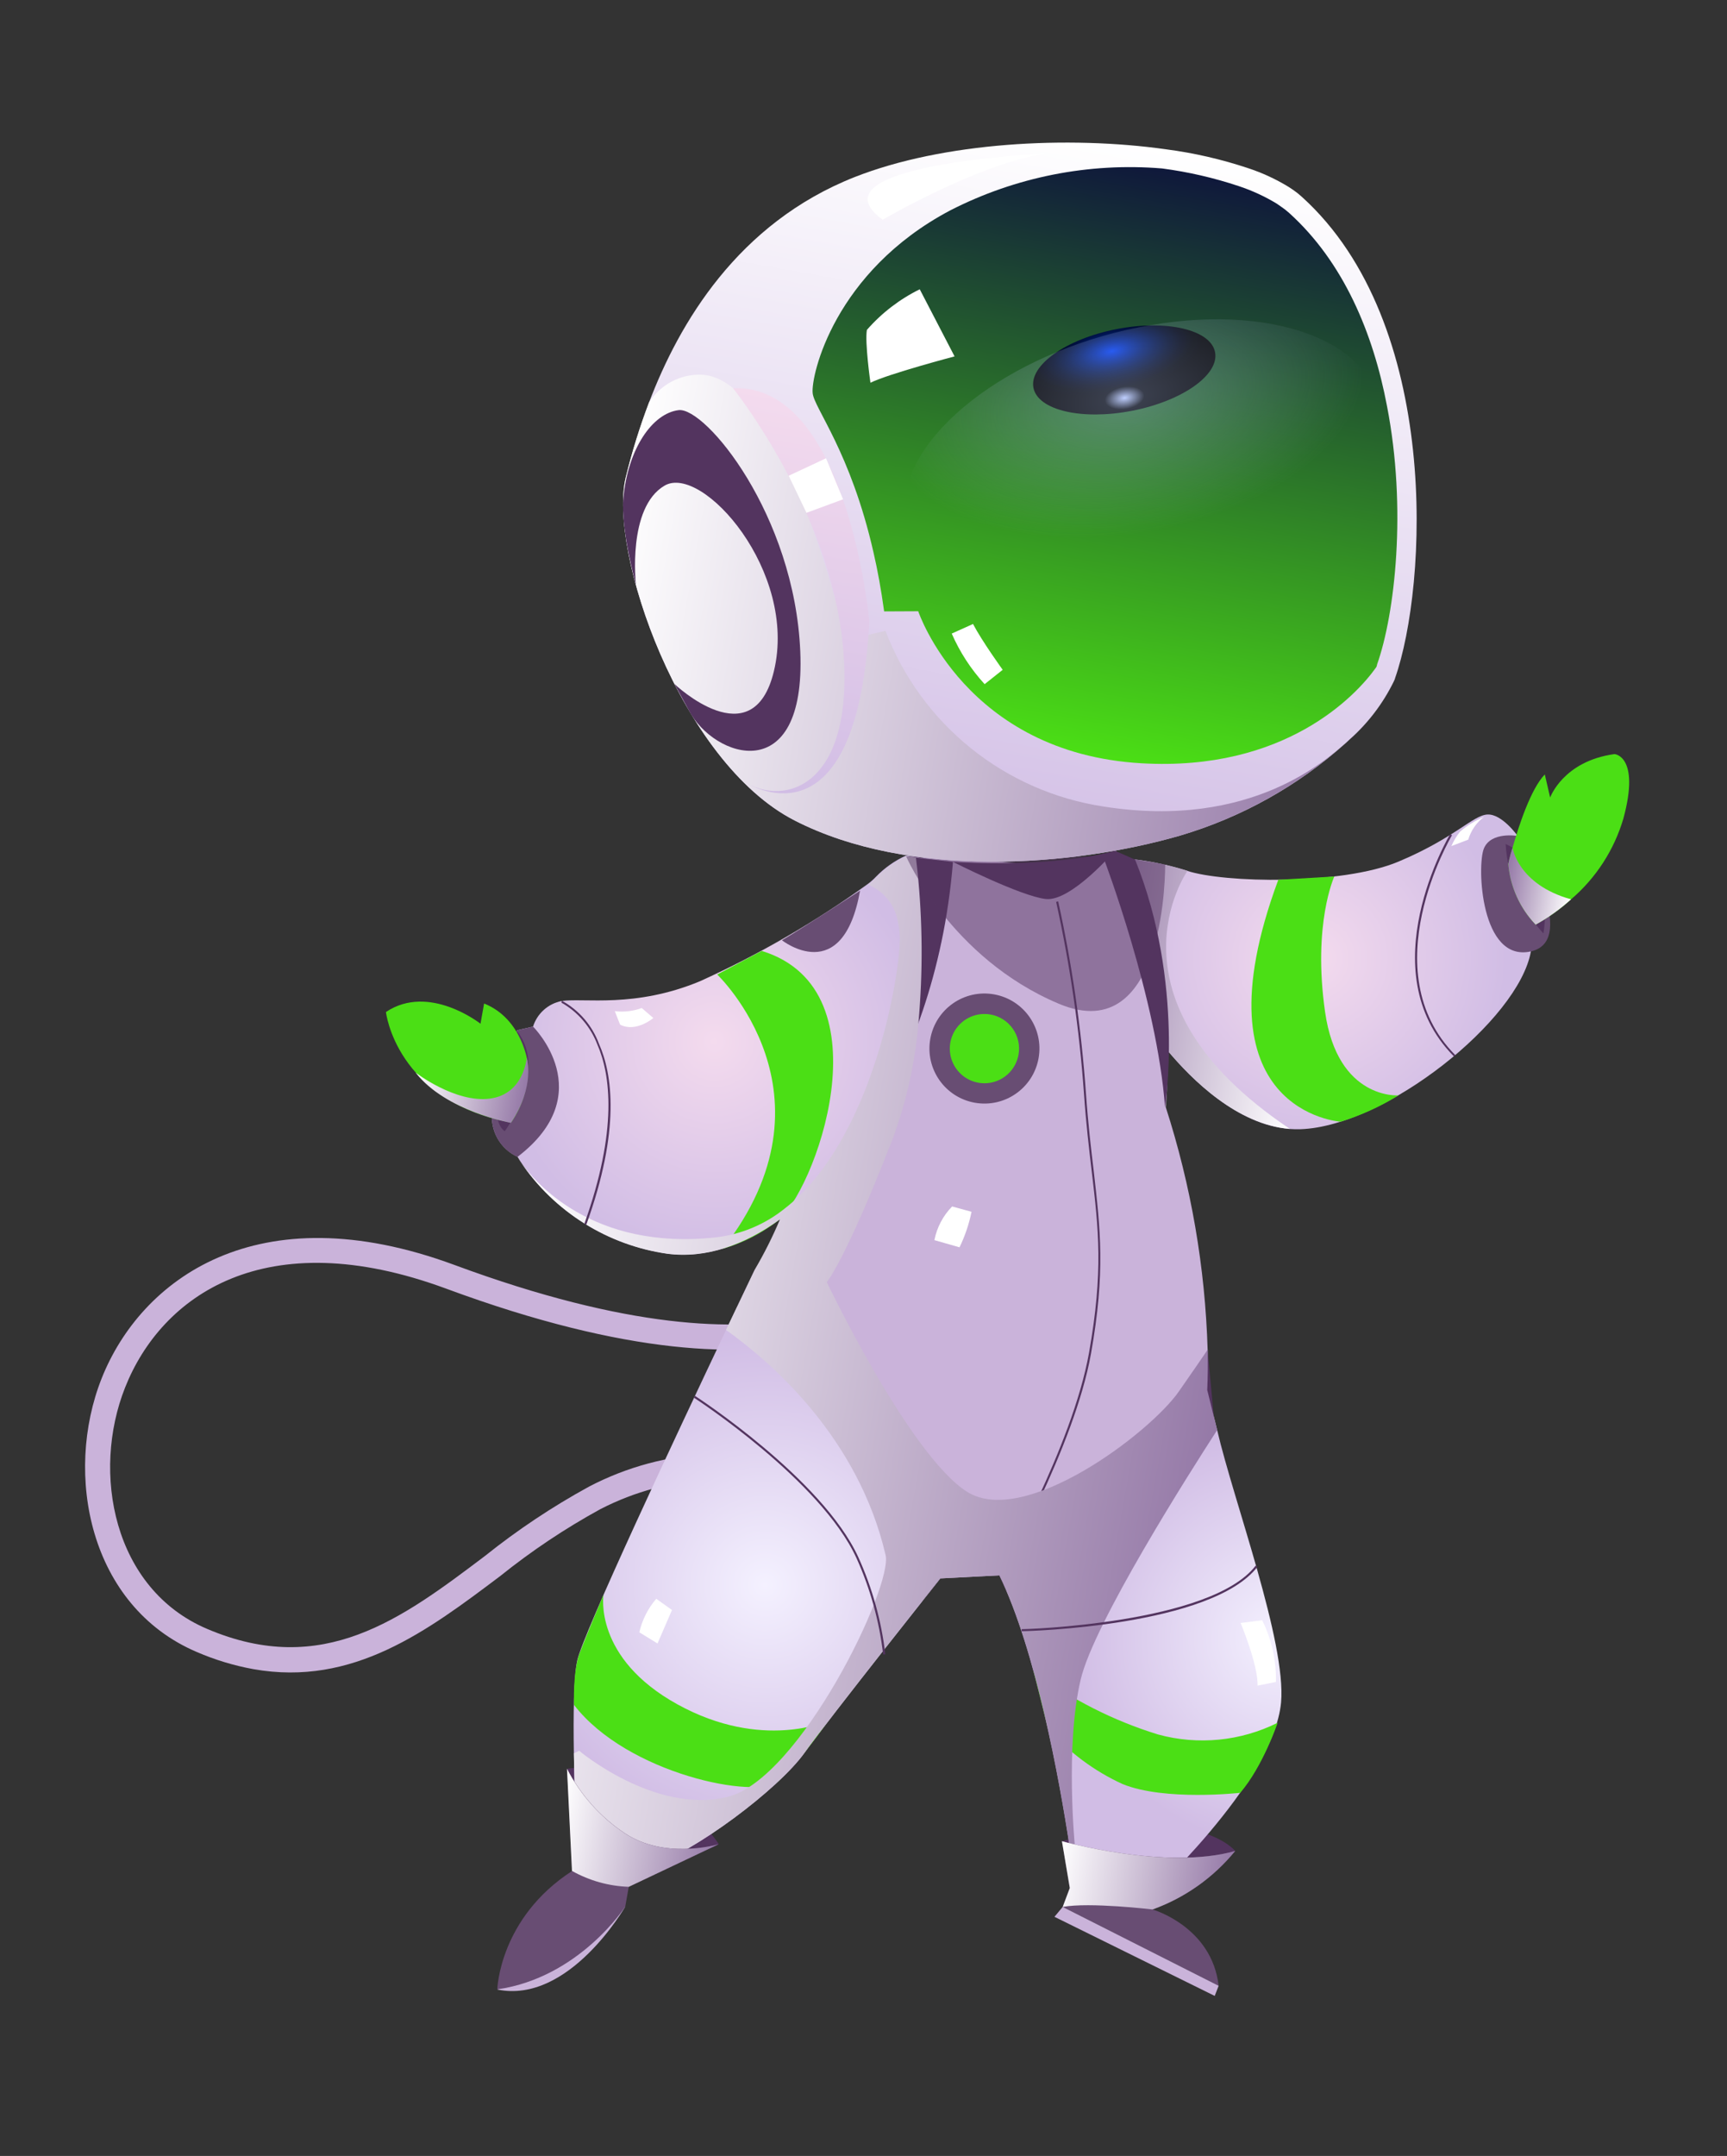 <svg width="206" height="257" viewBox="0 0 206 257" fill="none" xmlns="http://www.w3.org/2000/svg">
<rect x="0" y="0" width="206" height="257" fill="#333333" stroke="none"/>
<path d="M30.221 198.97C27.901 198.548 25.638 197.862 23.474 196.927C10.643 191.457 7.589 175.73 12.13 164.298C16.778 152.611 30.598 142.057 54.243 150.801C95.691 166.122 105.767 151.836 105.875 151.743L108.384 153.398C107.928 154.079 96.883 169.757 53.234 153.618C31.609 145.629 19.25 154.472 14.92 165.403C10.896 175.525 13.487 189.403 24.696 194.168C38.508 200.057 47.913 192.974 57.86 185.469C61.741 182.365 65.885 179.605 70.246 177.22C74.765 174.853 79.751 173.515 84.848 173.301C89.945 173.087 95.026 174.002 99.728 175.981L98.404 178.681C94.114 176.942 89.498 176.151 84.873 176.361C80.248 176.571 75.723 177.778 71.608 179.9C67.402 182.203 63.407 184.871 59.667 187.873C51.025 194.38 42.124 201.086 30.221 198.97Z" fill="#CAB3DA"/>
<path fill-rule="evenodd" clip-rule="evenodd" d="M74.58 227.281C74.58 227.281 67.899 238.921 59.324 237.163L74.58 227.281Z" fill="#CAB3DA"/>
<path fill-rule="evenodd" clip-rule="evenodd" d="M182.609 113.412C181.146 121.643 165.246 134.235 155.166 134.606C154.717 134.622 154.267 134.613 153.819 134.58C147.632 134.079 142.198 128.766 139.185 125.143C138.28 124.075 137.438 122.955 136.663 121.789L132.825 102.246L133.55 102.283C136.283 102.469 138.985 102.98 141.597 103.805C145.952 105.25 160.047 105.552 166.808 102.711C173.57 99.871 175.684 97.18 177.426 97.093C179.168 97.007 181.033 99.654 181.033 99.654C181.033 99.654 184.153 104.729 182.609 113.412Z" fill="url(#paint0_radial_187_2864)"/>
<path fill-rule="evenodd" clip-rule="evenodd" d="M181.023 99.653C181.023 99.653 177.843 99.087 176.999 101.151C176.154 103.215 176.612 114.754 182.609 113.413C188.606 112.072 180.993 99.647 180.993 99.647L181.023 99.653Z" fill="#684D73"/>
<path fill-rule="evenodd" clip-rule="evenodd" d="M179.594 100.607C179.832 104.572 181.421 108.335 184.097 111.27C184.097 111.27 185.702 103.328 179.594 100.607Z" fill="#53345F"/>
<path fill-rule="evenodd" clip-rule="evenodd" d="M193.642 97.569C192.539 101.318 190.37 104.666 187.399 107.205C186.114 108.372 184.697 109.385 183.176 110.222C181.296 108.257 180.144 105.709 179.91 102.999C179.91 102.999 180.052 102.202 180.417 101.058C181.151 98.477 182.588 94.05 184.267 92.317L184.905 95.071C184.905 95.071 186.448 90.734 192.569 89.893C192.573 89.873 195.671 90.099 193.642 97.569Z" fill="#4BDF15"/>
<path d="M159.161 104.48C159.161 104.48 156.555 110.111 158.057 120.626C159.56 131.141 166.821 130.574 166.821 130.574C164.664 131.906 162.347 132.961 159.925 133.715C159.925 133.715 142.198 132.595 152.478 104.876L159.161 104.48Z" fill="#4BDF15"/>
<path style="mix-blend-mode:multiply" fill-rule="evenodd" clip-rule="evenodd" d="M139.235 125.151C139.259 126.73 139.23 128.38 139.133 130.12L131.211 120.525L131.703 102.331L133.489 102.11L133.601 102.282C136.334 102.468 139.036 102.979 141.649 103.804C141.649 103.804 130.796 119.142 153.853 134.565C147.632 134.079 142.198 128.766 139.235 125.151Z" fill="url(#paint1_linear_187_2864)"/>
<path fill-rule="evenodd" clip-rule="evenodd" d="M147.335 220.643C147.335 220.643 142.761 214.894 126.68 219.48C126.68 219.48 134.542 226.332 147.335 220.643Z" fill="#53345F"/>
<path fill-rule="evenodd" clip-rule="evenodd" d="M67.66 210.846C67.66 210.846 78.158 208.924 85.746 219.831C85.746 219.831 81.516 222.542 75.195 220.22C68.874 217.897 67.66 210.846 67.66 210.846Z" fill="#53345F"/>
<path fill-rule="evenodd" clip-rule="evenodd" d="M136.429 226.627L128.307 225.183C128.307 225.183 128.072 223.191 127.584 220.047C126.368 212.092 123.594 196.79 119.221 187.795L144.015 165.735C144.015 165.735 144.478 167.584 145.196 170.515C147.173 178.992 153.447 195.749 152.807 202.948C151.905 212.589 136.429 226.627 136.429 226.627Z" fill="url(#paint2_radial_187_2864)"/>
<path fill-rule="evenodd" clip-rule="evenodd" d="M143.997 165.721C138.628 175.303 130.425 182.987 120.514 187.721L119.201 187.792L112.168 188.157L112.179 188.098L112.198 187.989C112.206 187.957 112.212 187.924 112.216 187.891C112.21 187.845 112.201 187.799 112.189 187.754C108.933 173.562 101.201 160.793 90.134 151.331C91.267 149.404 92.27 147.404 93.138 145.345C93.312 144.939 93.501 144.505 93.703 144.054C94.602 141.969 95.671 139.325 96.876 136.147C99.538 129.114 104.059 117.628 107.179 109.732C108.118 107.36 108.979 105.319 109.533 103.803C109.756 103.233 109.957 102.731 110.119 102.333C110.437 101.516 110.618 101.071 110.618 101.071C110.618 101.071 125.839 105.321 133.076 101.407C133.076 101.407 133.248 101.641 133.54 102.109L133.652 102.281C135.154 104.742 139.077 112.387 139.287 125.141C139.311 126.719 139.282 128.37 139.186 130.11C139.148 130.722 139.109 131.345 139.056 131.986C142.077 141.345 143.758 151.086 144.049 160.916C144.081 162.507 144.07 164.109 143.997 165.721Z" fill="#CAB3DA"/>
<path fill-rule="evenodd" clip-rule="evenodd" d="M109.553 121.915C109.371 122.421 109.168 122.934 108.962 123.466C105.708 131.774 99.862 140.374 93.038 145.336C88.831 148.377 84.239 150.039 79.593 149.436C76.079 148.933 72.709 147.701 69.7 145.819C66.69 143.937 64.107 141.447 62.116 138.508L61.98 138.301C61.949 138.237 61.912 138.176 61.87 138.119L61.728 137.891C60.709 137.424 59.866 136.642 59.324 135.661C58.782 134.68 58.569 133.551 58.716 132.439C59.397 129.143 60.389 125.919 61.677 122.809L63.582 122.376C63.824 121.608 64.268 120.92 64.867 120.383C65.466 119.846 66.199 119.481 66.989 119.325C69.638 118.933 75.71 120.205 83.496 116.968C90.543 113.778 97.254 109.891 103.527 105.365C103.869 105.112 104.187 104.828 104.479 104.519C105.507 103.458 106.724 102.599 108.068 101.988L109.23 102.133L109.988 102.268L112.343 102.565C112.343 102.565 114.742 107.867 109.553 121.915Z" fill="url(#paint3_radial_187_2864)"/>
<path fill-rule="evenodd" clip-rule="evenodd" d="M112.168 188.156C112.168 188.156 99.088 204.601 95.959 208.95C92.829 213.299 82.889 220.765 77.366 222.576C77.226 222.622 77.086 222.668 76.959 222.697C71.701 224.22 68.86 221.064 68.86 221.064C68.86 221.064 68.803 219.957 68.728 218.207C68.633 215.884 68.504 212.438 68.452 209.016C68.375 204.422 68.433 199.872 68.861 197.917C69.587 194.633 80.793 170.796 86.592 158.573L90.023 151.382C107.23 160.119 111.588 184.336 112.079 187.805C112.09 187.85 112.099 187.896 112.105 187.942C112.102 187.975 112.096 188.008 112.087 188.04L112.068 188.149L112.168 188.156Z" fill="url(#paint4_radial_187_2864)"/>
<path fill-rule="evenodd" clip-rule="evenodd" d="M113.673 102.741C113.673 102.741 121.723 106.823 124.739 107.166C127.755 107.509 132.984 101.41 132.984 101.41C132.984 101.41 126.414 103.513 113.673 102.741Z" fill="#53345F"/>
<path fill-rule="evenodd" clip-rule="evenodd" d="M108.098 102.105C108.098 102.105 112.379 125.212 96.644 142.88C96.644 142.88 111.47 129.813 113.672 102.741L108.098 102.105Z" fill="#53345F"/>
<path fill-rule="evenodd" clip-rule="evenodd" d="M131.662 102.333C131.662 102.333 138.039 119.138 138.964 131.989C138.964 131.989 141.343 117.177 135.396 102.469L132.984 101.41L131.662 102.333Z" fill="#53345F"/>
<path fill-rule="evenodd" clip-rule="evenodd" d="M87.936 155.755C87.936 155.755 99.786 161.427 110.05 190.817L112.17 188.147C112.17 188.147 108.405 158.48 90.042 151.335L87.936 155.755Z" fill="#53345F"/>
<path fill-rule="evenodd" clip-rule="evenodd" d="M144.043 160.946C144.043 160.946 134.03 182.08 119.201 187.792L120.005 189.55C120.005 189.55 135.575 185.899 144.812 169.137L144.043 160.946Z" fill="#53345F"/>
<path fill-rule="evenodd" clip-rule="evenodd" d="M61.724 137.91C60.702 137.442 59.858 136.657 59.316 135.672C58.774 134.687 58.564 133.553 58.716 132.439C59.397 129.143 60.389 125.918 61.677 122.809L63.582 122.376C63.582 122.376 71.643 130.339 61.724 137.91Z" fill="#684D73"/>
<path fill-rule="evenodd" clip-rule="evenodd" d="M60.207 134.848C60.207 134.848 65.452 127.797 61.697 122.924C61.703 122.895 57.401 132.866 60.207 134.848Z" fill="#53345F"/>
<path fill-rule="evenodd" clip-rule="evenodd" d="M62.963 126.776C62.963 126.776 62.362 121.469 57.744 119.622L57.316 122.034C57.316 122.034 51.18 117.185 46.036 120.638C46.036 120.638 47.206 131.196 60.958 133.824C62.397 131.765 63.103 129.283 62.963 126.776Z" fill="#4BDF15"/>
<path d="M71.987 190.103C71.987 190.103 70.74 197.631 80.834 203.183C90.928 208.736 98.768 205.143 98.768 205.143C97.027 207.716 95.045 210.118 92.851 212.318C90.337 214.572 74.839 211.482 68.473 203.24C68.473 203.24 68.309 199.25 69.13 197.09C69.951 194.931 71.987 190.103 71.987 190.103Z" fill="#4BDF15"/>
<path d="M123.283 199.222C127.766 202.564 132.789 205.113 138.133 206.758C142.898 208.061 147.976 207.564 152.398 205.363C152.398 205.363 150.651 210.558 147.938 213.711C147.938 213.711 138.952 214.724 133.903 212.669C130.491 211.11 127.453 208.838 124.992 206.006L123.283 199.222Z" fill="#4BDF15"/>
<path d="M85.549 116.166C85.549 116.166 100.627 130.476 86.217 148.857C88.52 148.198 90.681 147.119 92.592 145.674C97.122 142.417 106.117 118.045 90.863 113.353L85.549 116.166Z" fill="#4BDF15"/>
<path d="M119.313 187.904L119.093 187.773C119.18 187.626 127.907 172.47 129.901 161.256C131.629 151.538 131.038 146.517 130.214 139.555C129.901 136.92 129.547 133.942 129.299 130.363C128.749 122.675 127.639 115.036 125.978 107.509L126.222 107.451C127.883 115.005 128.992 122.67 129.539 130.386C129.788 133.954 130.142 136.932 130.458 139.558C131.249 146.534 131.873 151.591 130.14 161.339C128.155 172.504 119.411 187.697 119.313 187.904Z" fill="#53345F"/>
<path style="mix-blend-mode:multiply" fill-rule="evenodd" clip-rule="evenodd" d="M128.224 220.161L127.565 220.043C126.348 212.088 123.574 196.786 119.201 187.791L112.168 188.156C112.168 188.156 99.088 204.6 95.959 208.95C92.829 213.299 82.889 220.764 77.366 222.576C77.226 222.622 77.086 222.668 76.959 222.696L68.731 218.187C68.636 215.864 68.507 212.418 68.456 208.996L69.087 208.702C69.087 208.702 78.099 216.287 86.746 214.208C95.393 212.13 106.535 189.105 105.635 185.37C102.384 171.435 92.115 162.469 86.599 158.533L90.03 151.343C91.163 149.416 92.167 147.416 93.035 145.356C88.828 148.397 84.236 150.059 79.59 149.456C76.076 148.953 72.706 147.721 69.696 145.839C66.686 143.957 64.103 141.467 62.112 138.528C63.731 140.847 70.641 149.114 85.381 147.5C88.391 147.156 91.24 145.965 93.599 144.065C104.2 135.854 107.469 115.756 107.323 111.606C107.302 110.979 107.219 110.355 107.075 109.744C106.893 108.792 106.475 107.901 105.859 107.153C105.243 106.405 104.449 105.823 103.55 105.461C103.892 105.207 104.211 104.924 104.503 104.615C105.53 103.554 106.748 102.695 108.092 102.084L109.254 102.229C109.296 102.623 109.364 103.153 109.433 103.795C110.057 109.814 110.098 115.879 109.555 121.906C109.162 126.632 108.13 131.283 106.487 135.732C100.864 150.222 98.621 152.84 98.621 152.84C98.621 152.84 108.499 173.487 115.346 177.823C122.193 182.158 137.193 170.798 140.62 165.862C142.255 163.522 143.352 161.919 144.054 160.886C144.086 162.477 144.075 164.079 144.002 165.691C144.002 165.691 144.465 167.541 145.184 170.472C141.838 175.636 130.487 193.495 128.91 200.192C127.028 208.095 128.224 220.161 128.224 220.161Z" fill="url(#paint5_linear_187_2864)"/>
<g style="mix-blend-mode:multiply" opacity="0.5">
<path fill-rule="evenodd" clip-rule="evenodd" d="M108.09 102.094C108.09 102.094 113.352 114.202 126.298 119.652C139.243 125.102 138.982 103.036 138.982 103.036L135.397 102.459L133.428 102.109L108.09 102.094Z" fill="#53345F"/>
</g>
<path fill-rule="evenodd" clip-rule="evenodd" d="M166.415 80.814C166.387 80.972 166.3 81.119 166.231 81.279C164.936 83.907 163.138 86.255 160.939 88.19C160.939 88.19 160.79 88.346 160.501 88.599C154.81 93.695 148.055 97.459 140.727 99.618C127.967 103.291 108.489 104.815 94.794 97.81C81.099 90.805 72.511 65.643 74.646 56.892C75.386 53.863 76.312 50.884 77.42 47.969C81.006 38.542 88.004 26.602 101.962 21.101C112.511 16.953 127.402 16.147 139.113 17.802C142.43 18.235 145.698 18.986 148.871 20.045C150.57 20.601 152.199 21.355 153.723 22.289L154.268 22.65C154.624 22.897 154.963 23.167 155.282 23.46C171.973 38.524 170.257 69.888 166.415 80.814Z" fill="url(#paint6_linear_187_2864)"/>
<path d="M164.266 79.193C164.239 79.341 164.213 79.488 164.098 79.62C161.743 82.929 153.259 91.974 136.168 90.987C115.184 89.785 109.528 72.864 109.528 72.864L105.462 72.883C105.109 70.301 104.682 67.96 104.187 65.831C101.469 53.87 97.09 48.623 96.936 46.858C96.715 44.788 99.509 32.385 113.352 25.076C121.145 21.091 129.894 19.361 138.617 20.081C141.721 20.488 144.779 21.192 147.75 22.182C149.342 22.708 150.869 23.412 152.303 24.281L152.809 24.635C153.148 24.861 153.47 25.112 153.772 25.385C160.275 31.254 163.804 39.743 165.443 48.404C167.828 60.64 166.389 73.192 164.266 79.193Z" fill="url(#paint7_linear_187_2864)"/>
<path style="mix-blend-mode:multiply" fill-rule="evenodd" clip-rule="evenodd" d="M160.495 88.578C154.807 93.681 148.054 97.452 140.727 99.618C127.967 103.292 108.489 104.816 94.794 97.81C81.099 90.805 72.511 65.643 74.645 56.892C75.386 53.864 76.312 50.884 77.42 47.97C78.079 46.935 78.993 46.086 80.074 45.507C81.156 44.927 82.368 44.635 83.595 44.66C93.644 44.923 100.924 76.301 100.924 76.301L105.62 75.196C107.717 80.68 111.232 85.509 115.806 89.19C120.38 92.87 125.849 95.271 131.654 96.147C149.361 98.929 158.4 90.359 160.495 88.578Z" fill="url(#paint8_linear_187_2864)"/>
<path fill-rule="evenodd" clip-rule="evenodd" d="M88.501 93.045C93.835 96.462 102.074 93.427 100.546 77.057C99.017 60.686 87.449 46.289 87.449 46.289C101.128 45.674 103.698 74.123 103.698 74.123C103.63 75.36 103.545 76.523 103.435 77.601L103.414 77.719C101.085 100.757 89.512 93.702 88.501 93.045Z" fill="url(#paint9_linear_187_2864)"/>
<path fill-rule="evenodd" clip-rule="evenodd" d="M74.362 59.34C74.888 53.584 77.764 49.291 80.943 48.891C84.122 48.491 94.777 61.345 95.459 77.676C96.141 94.008 85.149 90.418 82.152 84.655L80.443 81.527C80.443 81.527 89.797 90.442 92.31 80.021C95.187 68.121 83.75 55.271 79.273 57.888C74.796 60.504 75.856 69.681 75.856 69.681C75.856 69.681 74.009 63.157 74.362 59.34Z" fill="#53345F"/>
<path fill-rule="evenodd" clip-rule="evenodd" d="M126.759 227.315L127.607 225.059L126.67 219.479C126.67 219.479 139.17 222.981 147.335 220.644C144.742 223.817 141.337 226.228 137.482 227.617C137.482 227.617 144.556 229.647 145.361 236.717L126.759 227.315Z" fill="#684D73"/>
<path fill-rule="evenodd" clip-rule="evenodd" d="M85.703 219.843L75 224.918L74.58 227.281C74.58 227.281 69.126 235.737 59.318 237.142C59.318 237.142 59.546 228.661 68.247 223.027L67.65 210.844C69.252 213.964 71.631 216.619 74.557 218.552C79.205 221.603 85.179 219.994 85.703 219.843Z" fill="#684D73"/>
<path fill-rule="evenodd" clip-rule="evenodd" d="M126.759 227.315L125.778 228.492L144.893 237.923L145.361 236.716L126.759 227.315Z" fill="#CAB3DA"/>
<path style="mix-blend-mode:multiply" fill-rule="evenodd" clip-rule="evenodd" d="M147.335 220.644C144.742 223.817 141.337 226.228 137.482 227.617C137.482 227.617 129.942 226.723 126.759 227.315L127.607 225.059L126.67 219.479C126.67 219.479 139.17 222.981 147.335 220.644Z" fill="url(#paint10_linear_187_2864)"/>
<path style="mix-blend-mode:multiply" fill-rule="evenodd" clip-rule="evenodd" d="M85.703 219.843L75 224.918C72.623 224.837 70.301 224.187 68.227 223.023L67.63 210.841C69.232 213.961 71.611 216.616 74.537 218.549C79.205 221.603 85.179 219.994 85.703 219.843Z" fill="url(#paint11_linear_187_2864)"/>
<path d="M103.828 45.626C103.828 45.626 103.142 40.802 103.404 39.325C105.165 37.31 107.308 35.665 109.709 34.484L113.863 42.484C113.863 42.484 105.946 44.571 103.828 45.626Z" fill="white"/>
<path d="M113.524 75.525C114.489 77.739 115.816 79.776 117.449 81.555L119.602 79.845C119.602 79.845 117.156 76.465 116.063 74.382L113.524 75.525Z" fill="white"/>
<path style="mix-blend-mode:screen" d="M144.932 41.975C145.47 44.66 141.043 47.794 135.056 48.964C129.068 50.134 123.801 48.913 123.272 46.229C122.744 43.545 127.171 40.412 133.148 39.24C139.126 38.068 144.413 39.293 144.932 41.975Z" fill="url(#paint12_radial_187_2864)"/>
<path style="mix-blend-mode:screen" d="M164.591 50.478C164.034 59.624 150.837 69.209 135.151 71.856C119.465 74.504 107.251 69.267 107.831 60.129C108.412 50.991 121.609 41.406 137.272 38.751C152.935 36.095 165.195 41.348 164.591 50.478Z" fill="url(#paint13_radial_187_2864)"/>
<path style="mix-blend-mode:multiply" fill-rule="evenodd" clip-rule="evenodd" d="M49.576 127.86C49.576 127.86 54.284 131.49 58.409 130.964C62.535 130.438 62.826 126.061 62.826 126.061C62.826 126.061 63.906 129.412 60.943 133.852C60.943 133.852 53.165 132.469 49.576 127.86Z" fill="url(#paint14_linear_187_2864)"/>
<path style="mix-blend-mode:multiply" fill-rule="evenodd" clip-rule="evenodd" d="M187.399 107.205C186.114 108.372 184.697 109.384 183.176 110.222C181.296 108.257 180.144 105.708 179.91 102.999C179.91 102.999 180.052 102.201 180.417 101.058C180.421 101.038 181.041 105.435 187.399 107.205Z" fill="url(#paint15_linear_187_2864)"/>
<path d="M116.277 131.45C119.844 132.085 123.25 129.707 123.884 126.14C124.519 122.573 122.141 119.167 118.574 118.533C115.007 117.899 111.601 120.276 110.967 123.843C110.333 127.411 112.71 130.816 116.277 131.45Z" fill="#684D73"/>
<path fill-rule="evenodd" clip-rule="evenodd" d="M121.492 125.714C121.351 126.519 120.974 127.264 120.41 127.855C119.845 128.446 119.117 128.856 118.32 129.033C117.522 129.21 116.689 129.147 115.928 128.85C115.166 128.554 114.509 128.039 114.041 127.369C113.572 126.7 113.313 125.906 113.295 125.089C113.278 124.272 113.503 123.468 113.943 122.779C114.382 122.09 115.017 121.547 115.765 121.219C116.513 120.891 117.342 120.792 118.147 120.935C118.681 121.028 119.191 121.226 119.648 121.517C120.105 121.808 120.5 122.187 120.811 122.631C121.122 123.074 121.342 123.575 121.459 124.104C121.576 124.634 121.587 125.181 121.492 125.714Z" fill="#4BDF15"/>
<path fill-rule="evenodd" clip-rule="evenodd" d="M93.272 112.084C93.272 112.084 100.523 117.802 102.592 106.164C102.592 106.164 95.872 110.545 93.272 112.084Z" fill="#684D73"/>
<path d="M121.837 194.446L121.88 194.2C122.097 194.238 144.46 193.562 149.775 186.636L149.982 186.784C144.504 193.834 122.739 194.454 121.837 194.446Z" fill="#53345F"/>
<path d="M105.346 197.222C104.884 193.249 103.809 189.371 102.159 185.726C97.899 176.437 82.922 166.705 82.766 166.607L82.905 166.398C83.06 166.497 98.092 176.269 102.381 185.624C104.048 189.294 105.135 193.202 105.603 197.207L105.346 197.222Z" fill="#53345F"/>
<path d="M69.938 145.983L69.701 145.89C73.732 134.642 72.799 128.067 71.263 124.534C70.462 122.415 68.945 120.643 66.974 119.526L67.016 119.29C69.062 120.412 70.635 122.235 71.445 124.424C73.042 128.009 74.034 134.655 69.938 145.983Z" fill="#53345F"/>
<path d="M173.418 125.917C163.304 115.74 172.896 99.549 172.978 99.431L173.198 99.562C173.098 99.727 163.616 115.754 173.612 125.799L173.418 125.917Z" fill="#53345F"/>
<path d="M115.886 144.452C115.588 145.918 115.106 147.341 114.452 148.687L111.456 147.829C111.755 146.314 112.49 144.92 113.571 143.817L115.886 144.452Z" fill="white"/>
<path d="M73.335 120.535C74.421 120.667 75.523 120.539 76.55 120.162L77.933 121.353C77.933 121.353 75.851 123.126 73.964 122.14L73.335 120.535Z" fill="white"/>
<path d="M78.281 190.582C77.291 191.73 76.597 193.102 76.26 194.58L78.43 195.91L80.156 191.921L78.281 190.582Z" fill="white"/>
<path d="M177.01 97.375C176.114 98.058 175.458 99.008 175.136 100.089L173.12 100.858C173.392 100.246 173.736 99.669 174.147 99.141C175.003 98.406 175.969 97.81 177.01 97.375Z" fill="white"/>
<path d="M147.982 193.467C147.982 193.467 150.069 198.409 150.006 200.937L152.197 200.493C152.249 197.947 151.687 195.426 150.558 193.143L147.982 193.467Z" fill="white"/>
<path d="M105.292 26.192C105.292 26.192 116.823 19.436 124.774 18.3C124.774 18.3 96.18 19.575 105.292 26.192Z" fill="white"/>
<path d="M94.077 56.711L98.531 54.628L100.566 59.52L96.196 61.13L94.077 56.711Z" fill="white"/>
<defs>
<radialGradient id="paint0_radial_187_2864" cx="0" cy="0" r="1" gradientUnits="userSpaceOnUse" gradientTransform="translate(156.582 114.239) rotate(10.081) scale(23.16)">
<stop stop-color="#F4DBEE"/>
<stop offset="1" stop-color="#D1BDE5"/>
</radialGradient>
<linearGradient id="paint1_linear_187_2864" x1="129.259" y1="115.791" x2="156.305" y2="120.599" gradientUnits="userSpaceOnUse">
<stop stop-color="#9579A7"/>
<stop offset="1" stop-color="white"/>
</linearGradient>
<radialGradient id="paint2_radial_187_2864" cx="0" cy="0" r="1" gradientUnits="userSpaceOnUse" gradientTransform="translate(152.662 195.305) rotate(10.081) scale(24.69)">
<stop stop-color="#F4F1FF"/>
<stop offset="1" stop-color="#D1BDE5"/>
</radialGradient>
<radialGradient id="paint3_radial_187_2864" cx="0" cy="0" r="1" gradientUnits="userSpaceOnUse" gradientTransform="translate(85.227 124.142) rotate(10.081) scale(25.28)">
<stop stop-color="#F4DBEE"/>
<stop offset="1" stop-color="#D1BDE5"/>
</radialGradient>
<radialGradient id="paint4_radial_187_2864" cx="0" cy="0" r="1" gradientUnits="userSpaceOnUse" gradientTransform="translate(91.251 188.927) rotate(10.081) scale(29.77)">
<stop stop-color="#F4F1FF"/>
<stop offset="1" stop-color="#D1BDE5"/>
</radialGradient>
<linearGradient id="paint5_linear_187_2864" x1="58.937" y1="156.388" x2="144.939" y2="171.678" gradientUnits="userSpaceOnUse">
<stop stop-color="white"/>
<stop offset="1" stop-color="#9579A7"/>
</linearGradient>
<linearGradient id="paint6_linear_187_2864" x1="114.652" y1="103.118" x2="130.111" y2="16.162" gradientUnits="userSpaceOnUse">
<stop stop-color="#D1BDE5"/>
<stop offset="1" stop-color="white"/>
</linearGradient>
<linearGradient id="paint7_linear_187_2864" x1="126.038" y1="89.46" x2="138.387" y2="19.999" gradientUnits="userSpaceOnUse">
<stop stop-color="#4BDF15"/>
<stop offset="1" stop-color="#0F183B"/>
</linearGradient>
<linearGradient id="paint8_linear_187_2864" x1="72.481" y1="69.122" x2="161.151" y2="84.886" gradientUnits="userSpaceOnUse">
<stop stop-color="white"/>
<stop offset="1" stop-color="#9579A7"/>
</linearGradient>
<linearGradient id="paint9_linear_187_2864" x1="89.817" y1="94.041" x2="98.021" y2="47.895" gradientUnits="userSpaceOnUse">
<stop stop-color="#D1BDE5"/>
<stop offset="1" stop-color="#F4DBEE"/>
</linearGradient>
<linearGradient id="paint10_linear_187_2864" x1="126.211" y1="222.058" x2="146.444" y2="225.655" gradientUnits="userSpaceOnUse">
<stop stop-color="white"/>
<stop offset="1" stop-color="#9579A7"/>
</linearGradient>
<linearGradient id="paint11_linear_187_2864" x1="66.536" y1="217.106" x2="85.588" y2="220.493" gradientUnits="userSpaceOnUse">
<stop stop-color="white"/>
<stop offset="1" stop-color="#9579A7"/>
</linearGradient>
<radialGradient id="paint12_radial_187_2864" cx="0" cy="0" r="1" gradientUnits="userSpaceOnUse" gradientTransform="translate(132.627 41.856) rotate(-11.069) scale(11.017 4.986)">
<stop stop-color="#003CEE"/>
<stop offset="0.06" stop-color="#0036D6"/>
<stop offset="0.2" stop-color="#00289E"/>
<stop offset="0.34" stop-color="#001C6D"/>
<stop offset="0.48" stop-color="#001246"/>
<stop offset="0.62" stop-color="#000A27"/>
<stop offset="0.75" stop-color="#000412"/>
<stop offset="0.88" stop-color="#000104"/>
<stop offset="1"/>
</radialGradient>
<radialGradient id="paint13_radial_187_2864" cx="0" cy="0" r="1" gradientUnits="userSpaceOnUse" gradientTransform="translate(134.134 47.434) rotate(-9.594) scale(28.73 16.247)">
<stop stop-color="#BFCFFF"/>
<stop offset="0.083" stop-color="#BFCFFE" stop-opacity="0.3"/>
<stop offset="1" stop-color="#C1CCF0" stop-opacity="0"/>
</radialGradient>
<linearGradient id="paint14_linear_187_2864" x1="49.596" y1="127.752" x2="62.73" y2="130.087" gradientUnits="userSpaceOnUse">
<stop stop-color="white"/>
<stop offset="1" stop-color="#9579A7"/>
</linearGradient>
<linearGradient id="paint15_linear_187_2864" x1="179.514" y1="105.224" x2="187.499" y2="106.644" gradientUnits="userSpaceOnUse">
<stop stop-color="#9579A7"/>
<stop offset="1" stop-color="white"/>
</linearGradient>
</defs>
</svg>
